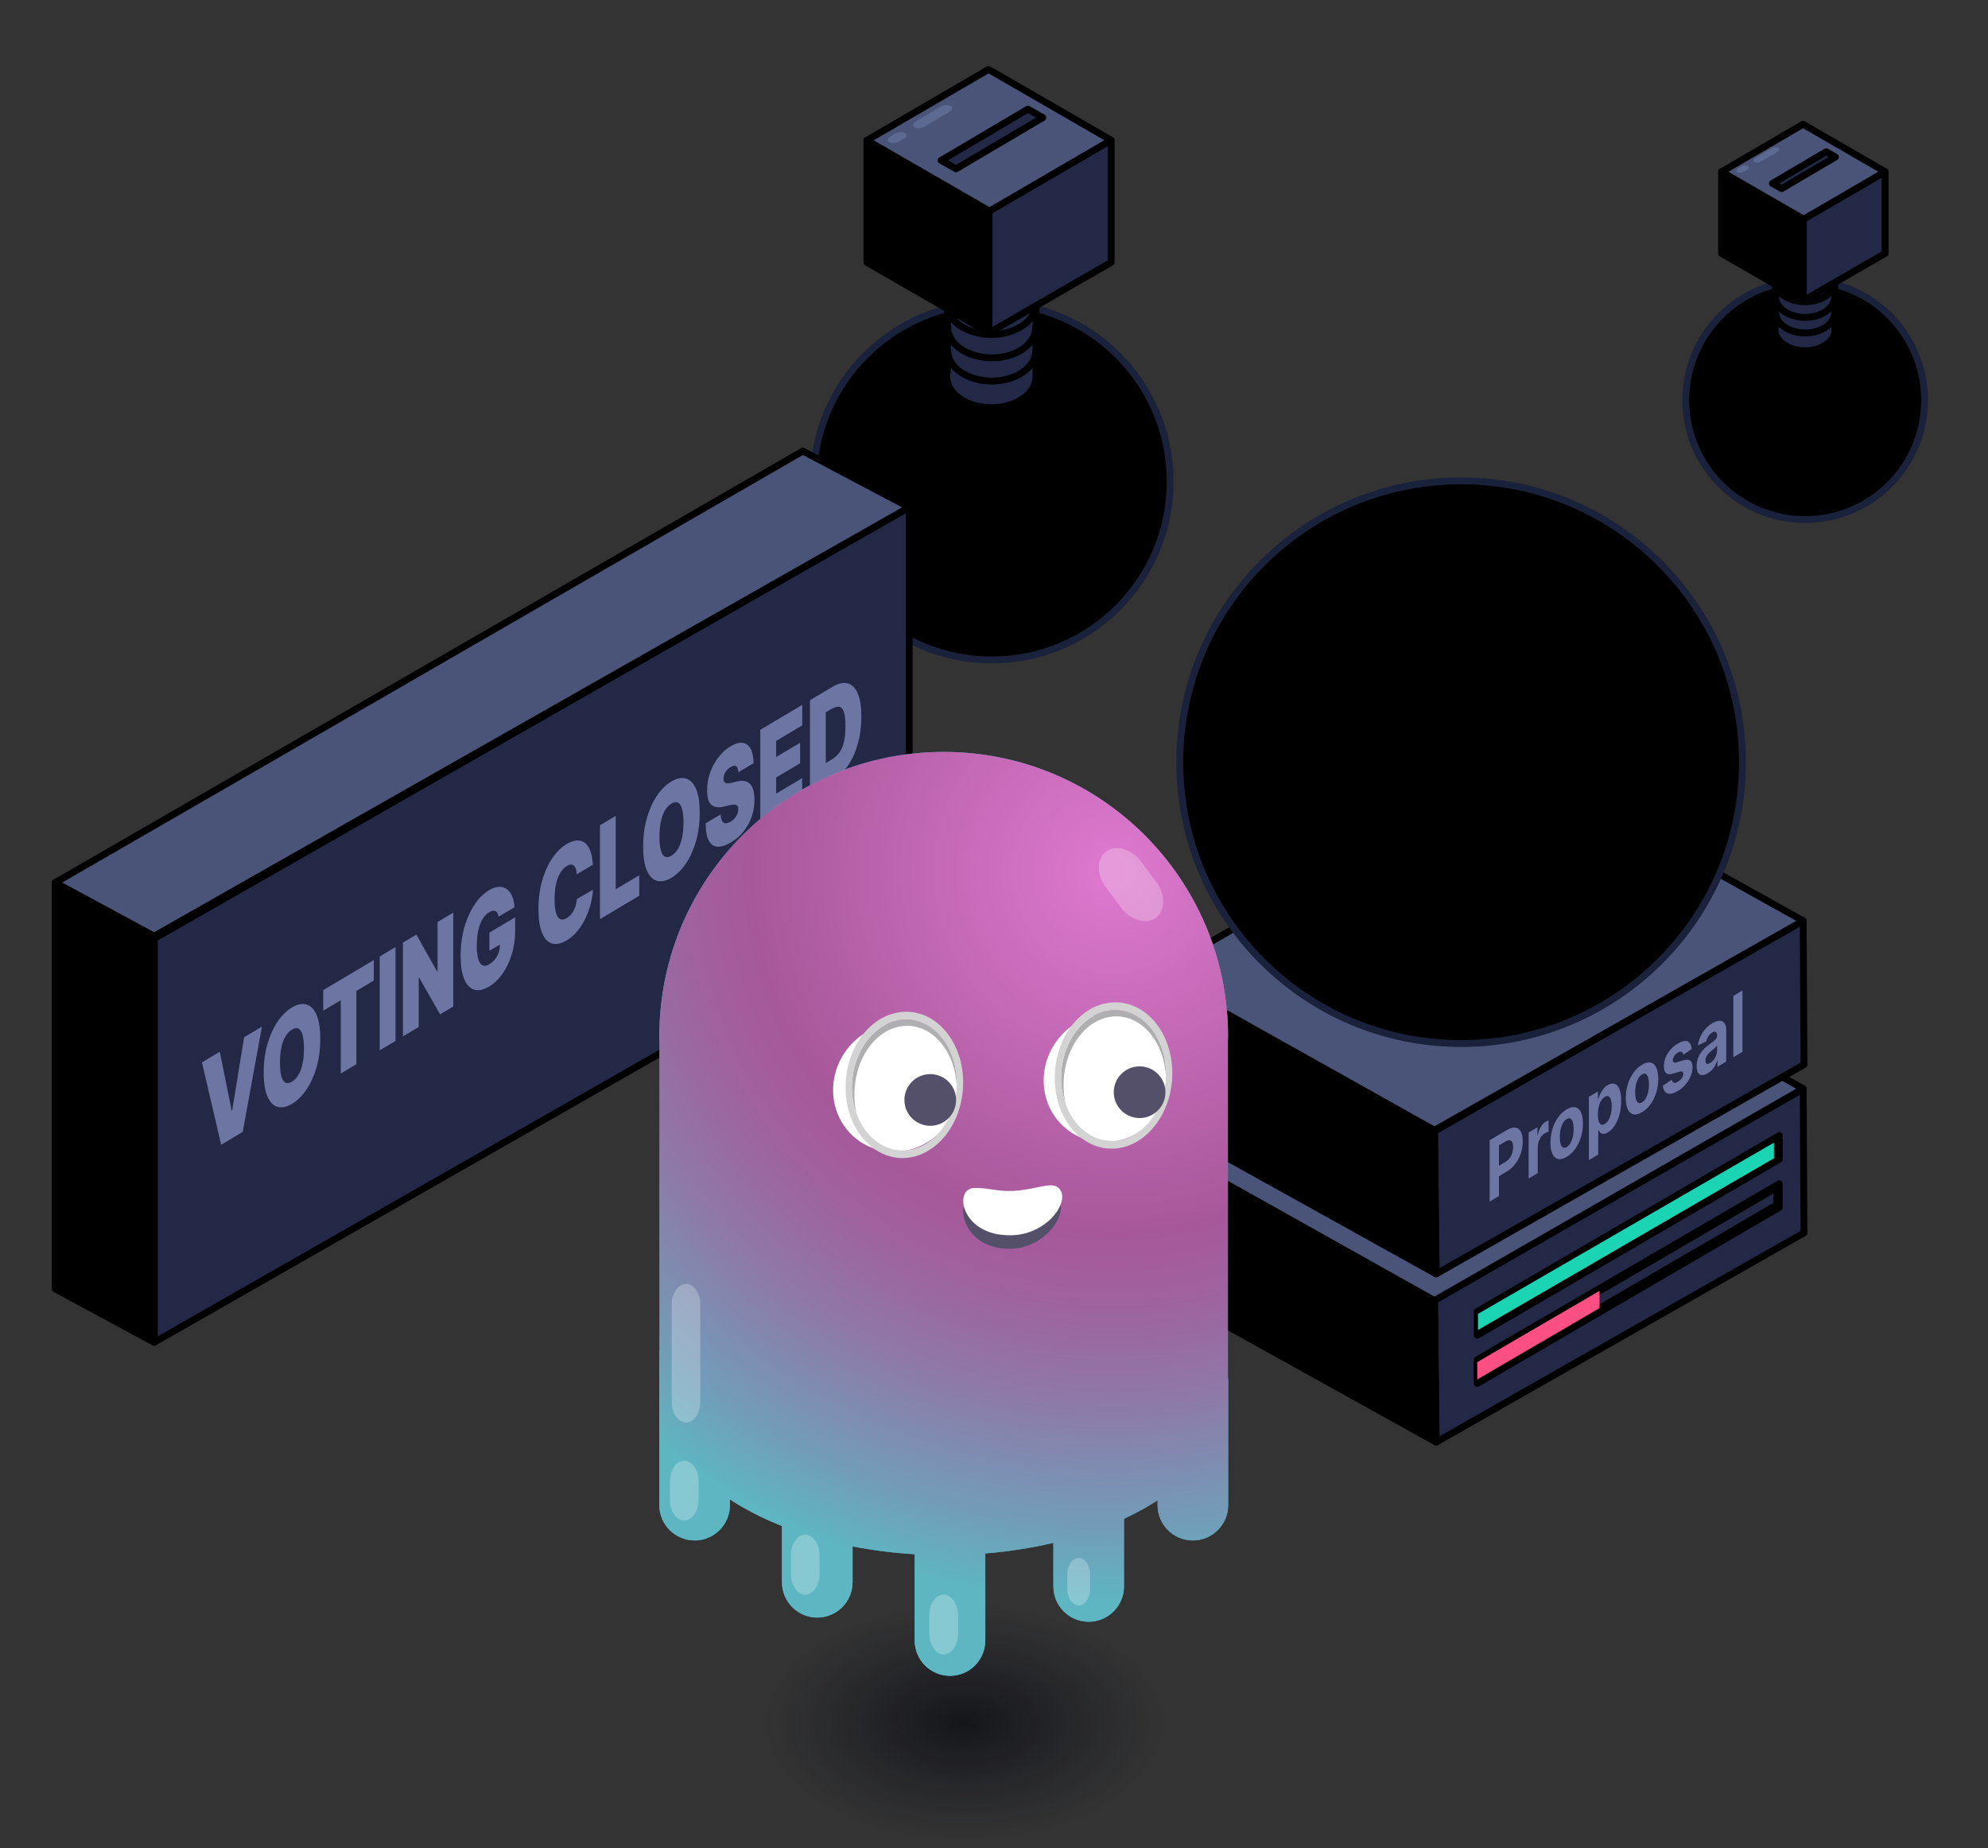 <?xml version="1.0" encoding="utf-8"?>
<!-- Generator: Adobe Illustrator 27.8.1, SVG Export Plug-In . SVG Version: 6.00 Build 0)  -->
<svg version="1.1" id="Слой_1" xmlns="http://www.w3.org/2000/svg" xmlns:xlink="http://www.w3.org/1999/xlink" x="0px" y="0px"
	 viewBox="0 0 290 269.62" style="enable-background:new 0 0 290 269.62;" xml:space="preserve">
<rect x="0" y="0" width="290" height="269.62" fill="#333333" stroke="none"/>
<style type="text/css">
	.st0{stroke:#000000;stroke-linecap:round;stroke-linejoin:round;stroke-miterlimit:10;}
	.st1{fill:#222846;stroke:#000000;stroke-linecap:round;stroke-linejoin:round;stroke-miterlimit:10;}
	.st2{fill-rule:evenodd;clip-rule:evenodd;stroke:#000000;stroke-linecap:round;stroke-linejoin:round;stroke-miterlimit:10;}
	
		.st3{fill-rule:evenodd;clip-rule:evenodd;fill:#222846;stroke:#000000;stroke-linecap:round;stroke-linejoin:round;stroke-miterlimit:10;}
	
		.st4{fill-rule:evenodd;clip-rule:evenodd;fill:#4A5479;stroke:#000000;stroke-linecap:round;stroke-linejoin:round;stroke-miterlimit:10;}
	.st5{fill-rule:evenodd;clip-rule:evenodd;fill:#5C6A91;}
	.st6{fill:#6D75A2;}
	.st7{stroke:#1A213A;stroke-linecap:round;stroke-linejoin:round;stroke-miterlimit:10;}
	.st8{stroke:#4A5479;stroke-linecap:round;stroke-linejoin:round;stroke-miterlimit:10;}
	.st9{fill:url(#SVGID_1_);}
	.st10{fill:url(#SVGID_00000002354468096517067210000018354154202833927829_);}
	.st11{fill:url(#SVGID_00000092441137320292544950000013123677499284445627_);}
	
		.st12{fill:none;stroke:url(#SVGID_00000051369592490847930100000016185448357120381328_);stroke-width:5;stroke-linecap:round;stroke-linejoin:round;stroke-miterlimit:10;}
	.st13{fill:url(#SVGID_00000078747167168487998410000011059974426159112840_);}
	.st14{fill-rule:evenodd;clip-rule:evenodd;fill:#1AD4B3;}
	.st15{fill-rule:evenodd;clip-rule:evenodd;fill:#FC4F83;}
	.st16{fill:#4A5479;stroke:#000000;stroke-linecap:round;stroke-linejoin:round;stroke-miterlimit:10;}
	
		.st17{fill:url(#SVGID_00000127759582579347340410000013031431312499250366_);stroke:#1D1D1B;stroke-width:0.211;stroke-linecap:round;stroke-linejoin:round;stroke-miterlimit:10;}
	.st18{fill-rule:evenodd;clip-rule:evenodd;}
	
		.st19{fill:url(#SVGID_00000152265921905793576510000000954742026429424297_);stroke:#1D1D1B;stroke-width:0.211;stroke-linecap:round;stroke-linejoin:round;stroke-miterlimit:10;}
	
		.st20{fill:url(#SVGID_00000164492892636691902080000000212008987865528227_);stroke:#1D1D1B;stroke-width:0.211;stroke-linecap:round;stroke-linejoin:round;stroke-miterlimit:10;}
	
		.st21{fill:url(#SVGID_00000011001795410258455210000009832184337430382002_);stroke:#1D1D1B;stroke-width:0.211;stroke-linecap:round;stroke-linejoin:round;stroke-miterlimit:10;}
	.st22{fill-rule:evenodd;clip-rule:evenodd;fill:url(#SVGID_00000171692295928570289970000014166367856264084151_);}
	.st23{fill-rule:evenodd;clip-rule:evenodd;fill:url(#SVGID_00000078005101445102464490000011592668005210076335_);}
	.st24{fill:url(#SVGID_00000064343392221701820400000007618650434885544333_);}
	.st25{fill:url(#SVGID_00000138542813872892640040000009769048186256776087_);}
	.st26{fill:url(#SVGID_00000126324501942374632400000017481786209756725909_);}
	
		.st27{fill-rule:evenodd;clip-rule:evenodd;fill:#4AA089;stroke:url(#SVGID_00000167372546314423475530000000296700340019564730_);stroke-linecap:round;stroke-linejoin:round;stroke-miterlimit:10;}
	
		.st28{fill-rule:evenodd;clip-rule:evenodd;fill:#4AA089;stroke:url(#SVGID_00000000197667373516423080000010588008804910251139_);stroke-linecap:round;stroke-linejoin:round;stroke-miterlimit:10;}
	
		.st29{fill:none;stroke:url(#SVGID_00000121960603312567393260000013448020179769627825_);stroke-width:5;stroke-linecap:round;stroke-linejoin:round;stroke-miterlimit:10;}
	.st30{fill:url(#SVGID_00000183213240135707239960000007666799796727509137_);}
	
		.st31{fill:none;stroke:url(#SVGID_00000056412536729797212990000012197357119814737331_);stroke-width:5;stroke-linecap:round;stroke-linejoin:round;stroke-miterlimit:10;}
	.st32{fill:url(#SVGID_00000182508334076588779820000005581838792988906680_);}
	
		.st33{fill:none;stroke:url(#SVGID_00000031899441581477675650000007871768449282060211_);stroke-width:5;stroke-linecap:round;stroke-linejoin:round;stroke-miterlimit:10;}
	.st34{fill:url(#SVGID_00000124880005771175537910000013849629170353623458_);}
	.st35{fill:#4A5479;}
	
		.st36{fill-rule:evenodd;clip-rule:evenodd;fill:#1AD4B3;stroke:#111422;stroke-linecap:round;stroke-linejoin:round;stroke-miterlimit:10;}
	
		.st37{fill-rule:evenodd;clip-rule:evenodd;fill:#4AA089;stroke:url(#SVGID_00000124866355691158138980000004189331175552660362_);stroke-linecap:round;stroke-linejoin:round;stroke-miterlimit:10;}
	.st38{fill:#FFFFFF;}
	
		.st39{fill-rule:evenodd;clip-rule:evenodd;fill:#FC4F83;stroke:#111422;stroke-linecap:round;stroke-linejoin:round;stroke-miterlimit:10;}
	
		.st40{fill-rule:evenodd;clip-rule:evenodd;fill:#CB3D61;stroke:#000000;stroke-linecap:round;stroke-linejoin:round;stroke-miterlimit:10;}
	.st41{fill:url(#SVGID_00000111879254573112602820000014446432127452064684_);}
	.st42{fill:url(#SVGID_00000001632319596644762470000011898501495782845595_);}
	.st43{fill:url(#SVGID_00000088097255317471968460000008908771318114914184_);}
	
		.st44{fill:none;stroke:url(#SVGID_00000033330766103198179290000006576511950806155149_);stroke-width:5;stroke-linecap:round;stroke-linejoin:round;stroke-miterlimit:10;}
	.st45{fill:url(#SVGID_00000087394032294501076940000004745498770795585948_);}
	
		.st46{fill:none;stroke:url(#SVGID_00000080165542455883701320000011377965180924465817_);stroke-width:5;stroke-linecap:round;stroke-linejoin:round;stroke-miterlimit:10;}
	.st47{fill:url(#SVGID_00000088095840351406126510000014443295784701264025_);}
	.st48{fill:url(#SVGID_00000009565545089441172380000000957137893131357099_);}
	.st49{fill:#222846;}
	.st50{fill:url(#SVGID_00000174578028905485250830000015414494068071249817_);}
	.st51{fill:url(#SVGID_00000065789208015853119660000004831233003086122934_);}
	.st52{fill:url(#SVGID_00000101091922154468621780000011746185201436797119_);}
	.st53{fill:url(#SVGID_00000011717016448970530650000002232069411543189663_);}
	.st54{fill:url(#SVGID_00000121262121166922009680000009308323651454294698_);}
	.st55{fill:url(#SVGID_00000159460929818337455890000014724904067909095042_);}
	.st56{fill-rule:evenodd;clip-rule:evenodd;fill:#6D75A2;}
	.st57{fill-rule:evenodd;clip-rule:evenodd;fill:#4A5479;}
	.st58{opacity:0.29;fill:url(#SVGID_00000135659924765564882420000001570788412019296134_);enable-background:new    ;}
	.st59{fill:url(#SVGID_00000070814036289647151320000018099660824853140149_);}
	.st60{fill:url(#SVGID_00000065061059581622826620000009963591670759690885_);}
	.st61{fill:url(#SVGID_00000027566059432994597280000015366372458114811313_);}
	.st62{fill-rule:evenodd;clip-rule:evenodd;fill:url(#SVGID_00000086693448487411078900000011522981239969042095_);}
	.st63{fill:url(#SVGID_00000022519538461695320360000008633304973476012966_);}
	.st64{fill:url(#SVGID_00000029763208243163080060000002818162148176184491_);}
	.st65{fill:url(#SVGID_00000040545899675820434090000010918291094487444107_);}
	.st66{fill:url(#SVGID_00000062886808954360776950000002966774598828544690_);}
	.st67{opacity:0.29;fill:url(#SVGID_00000019646428708156870820000009557220234876062387_);enable-background:new    ;}
	.st68{fill-rule:evenodd;clip-rule:evenodd;fill:#222846;}
	
		.st69{fill:none;stroke:url(#SVGID_00000085948991832888787180000005596271620584179632_);stroke-width:5;stroke-linecap:round;stroke-linejoin:round;stroke-miterlimit:10;}
	.st70{fill:url(#SVGID_00000168111843621497148660000009792830328399911819_);}
	
		.st71{fill:none;stroke:url(#SVGID_00000014608253633412738940000008995491318680758159_);stroke-width:5;stroke-linecap:round;stroke-linejoin:round;stroke-miterlimit:10;}
	.st72{fill:url(#SVGID_00000181087713004062078780000009030213847320402870_);}
	
		.st73{fill:none;stroke:url(#SVGID_00000000912741106853318290000002086047225767629993_);stroke-width:5;stroke-linecap:round;stroke-linejoin:round;stroke-miterlimit:10;}
	.st74{fill:url(#SVGID_00000167372108742862972200000013312483125026999723_);}
	
		.st75{fill-rule:evenodd;clip-rule:evenodd;fill:#4AA089;stroke:url(#SVGID_00000158738503958450642090000011017661511523417746_);stroke-linecap:round;stroke-linejoin:round;stroke-miterlimit:10;}
	.st76{fill-rule:evenodd;clip-rule:evenodd;fill:url(#SVGID_00000167398268269577740040000014826117111697898644_);}
	.st77{fill:url(#SVGID_00000048498250676809195070000000917830242847453059_);}
	.st78{fill:url(#SVGID_00000063607728687152469460000003283360347254228910_);}
	.st79{fill:url(#SVGID_00000034801585605135879570000010748959768016946873_);}
	.st80{opacity:0.29;fill:url(#SVGID_00000004507705642125051850000014499111730055511177_);}
	.st81{opacity:0.29;fill:url(#SVGID_00000002345212492264368910000003482135850838679444_);}
	.st82{opacity:0.256;fill-rule:evenodd;clip-rule:evenodd;fill:#FFFFFF;enable-background:new    ;}
	.st83{opacity:0.67;fill:url(#SVGID_00000039851918798345729720000007531064708125068452_);}
	.st84{fill:#3FA9BD;}
	.st85{fill:url(#SVGID_00000108273133153917788210000008933738765557704611_);}
	.st86{fill-rule:evenodd;clip-rule:evenodd;fill:#555069;}
	.st87{fill-rule:evenodd;clip-rule:evenodd;fill:#FFFFFF;}
	.st88{fill-rule:evenodd;clip-rule:evenodd;fill:#AFAFB1;}
	.st89{fill-rule:evenodd;clip-rule:evenodd;fill:#D3D3D3;}
	.st90{opacity:0.67;fill:url(#SVGID_00000031189961687551823300000003275187923893005471_);}
	.st91{fill:url(#SVGID_00000158027691773889944910000013702062325319927231_);}
	.st92{opacity:0.67;fill:url(#SVGID_00000119088682563234681360000004942440296847092905_);}
	.st93{fill:url(#SVGID_00000031179117827411142170000015812023606412647325_);}
	.st94{opacity:0.67;fill:url(#SVGID_00000091712775592095453010000017438680776724160175_);}
	.st95{fill:url(#SVGID_00000137108167015991115690000003267842869082831034_);}
	.st96{opacity:0.67;fill:url(#SVGID_00000034781794827968440250000014260353832968320402_);}
	.st97{fill:url(#SVGID_00000140009519648422090020000009541702960280976563_);}
	.st98{opacity:0.67;fill:url(#SVGID_00000145768207119240903210000007523926313192682394_);}
	.st99{fill:url(#SVGID_00000008115719334863806340000012650775828543230383_);}
	.st100{fill:#1AD4B3;}
	.st101{opacity:0.67;fill:url(#SVGID_00000147209663890029577280000012739999988449123718_);}
	.st102{fill:url(#SVGID_00000080891019934978531350000003297205600329911718_);}
	.st103{opacity:0.67;fill:url(#SVGID_00000028283387511474253130000011283124042909169539_);}
	.st104{fill:url(#SVGID_00000068677696601231464970000001197028819398989736_);}
	.st105{opacity:0.67;fill:url(#SVGID_00000041260019123360435590000017629331776625323665_);}
	.st106{fill:url(#SVGID_00000124137607144776734130000006453483105753197491_);}
	.st107{opacity:0.67;fill:url(#SVGID_00000086652935378765872400000006489522705063228863_);}
	.st108{fill:url(#SVGID_00000021839372118349715940000015320455413677785783_);}
	.st109{opacity:0.67;fill:url(#SVGID_00000152946687042205526340000016199389900623402139_);}
	.st110{fill:url(#SVGID_00000144329723726956916690000001903507459306201265_);}
	.st111{opacity:0.67;fill:url(#SVGID_00000114060446422091776270000013251217958947664829_);}
	.st112{fill:url(#SVGID_00000151545783740691859580000000403344820625907366_);}
	
		.st113{fill-rule:evenodd;clip-rule:evenodd;fill:none;stroke:#FFFFFF;stroke-width:0.738;stroke-linecap:round;stroke-linejoin:round;stroke-miterlimit:10;}
	.st114{opacity:0.67;fill:url(#SVGID_00000141417583987401606240000004755463021295527064_);}
	.st115{fill:url(#SVGID_00000068673430139406402440000016712841118293526441_);}
	.st116{opacity:0.67;fill:url(#SVGID_00000073000326057124971010000008308369641729799834_);}
	.st117{fill:url(#SVGID_00000027563552057414353960000000741856100645891457_);}
	.st118{opacity:0.67;fill:url(#SVGID_00000012448419035524241150000008561793320285143937_);}
	.st119{fill:url(#SVGID_00000164492191431407454360000002751910725349107637_);}
	.st120{opacity:0.67;fill:url(#SVGID_00000140726318213345224740000007418403293445609631_);}
	.st121{fill:url(#SVGID_00000114780499392459275650000008084173892968601532_);}
	.st122{opacity:0.67;fill:url(#SVGID_00000147913081764586175440000011573456158839528845_);}
	.st123{fill:url(#SVGID_00000114037737616013394440000010028379311867601815_);}
	.st124{opacity:0.67;fill:url(#SVGID_00000143594190900981995390000013936411172309120160_);}
	.st125{fill:url(#SVGID_00000063591140131014560240000017915899898404382129_);}
	.st126{opacity:0.67;fill:url(#SVGID_00000116931293566989231660000000795980627643540123_);}
	.st127{fill:url(#SVGID_00000039132817211838964940000015533337044670317488_);}
	.st128{opacity:0.67;fill:url(#SVGID_00000169557554968873131420000016675919089707263642_);}
	.st129{fill:url(#SVGID_00000058591181685807008510000013117521331886690703_);}
	.st130{opacity:0.67;fill:url(#SVGID_00000092449763812670331170000000334274687423243710_);enable-background:new    ;}
	.st131{fill:#5EA6B9;}
	.st132{fill:url(#SVGID_00000045614344038873052980000002349741482470259861_);}
	.st133{fill-rule:evenodd;clip-rule:evenodd;fill:#545067;}
	.st134{fill-rule:evenodd;clip-rule:evenodd;fill:#AEAEB0;}
	.st135{fill-rule:evenodd;clip-rule:evenodd;fill:#D2D2D2;}
	.st136{opacity:0.67;fill:url(#SVGID_00000142158051798144660330000010251818591467772291_);enable-background:new    ;}
	.st137{fill:url(#SVGID_00000006693852555440877590000017546597660499826069_);}
	.st138{fill-rule:evenodd;clip-rule:evenodd;fill:#63D0B3;}
	
		.st139{fill-rule:evenodd;clip-rule:evenodd;fill:none;stroke:#000000;stroke-linecap:round;stroke-linejoin:round;stroke-miterlimit:10;}
	.st140{fill-rule:evenodd;clip-rule:evenodd;fill:#E85C83;}
	
		.st141{fill-rule:evenodd;clip-rule:evenodd;fill:#4AA089;stroke:url(#SVGID_00000013170114157437252320000013613165122290185873_);stroke-linecap:round;stroke-linejoin:round;stroke-miterlimit:10;}
	.st142{fill:#5DC29D;}
	.st143{fill:url(#SVGID_00000036233255305099672110000014730163839043307402_);}
	.st144{fill:url(#SVGID_00000178180702250045267620000010071155891234667915_);}
	.st145{fill:#E85C83;}
	.st146{opacity:0.67;fill:url(#SVGID_00000096049029465143287500000012022865338928361099_);enable-background:new    ;}
	.st147{fill:url(#SVGID_00000155864064261090607990000015370089806499000495_);}
	
		.st148{fill:none;stroke:url(#SVGID_00000038382839285092718320000002151332148733970608_);stroke-width:5;stroke-linecap:round;stroke-linejoin:round;stroke-miterlimit:10;}
	.st149{fill:url(#SVGID_00000108310993920618185490000006431249138938310053_);}
	.st150{opacity:0.67;fill:url(#SVGID_00000132792661413125065190000015749078255610633344_);enable-background:new    ;}
	.st151{fill:url(#SVGID_00000008859823574655512190000014273470503393659061_);}
	.st152{opacity:0.67;fill:url(#SVGID_00000131353948267215693140000003181825046549650052_);}
	.st153{fill:url(#SVGID_00000075875225776899090730000014961511557673129125_);}
	.st154{opacity:0.67;fill:url(#SVGID_00000025419978526337820330000005337016899096170156_);}
	.st155{fill:url(#SVGID_00000049209747496394819810000010777412768170480300_);}
	.st156{opacity:0.67;fill:url(#SVGID_00000179638480283597316880000004496351372649598892_);}
	.st157{fill:url(#SVGID_00000045619969668039006860000012780437372693064625_);}
	.st158{opacity:0.67;fill:url(#SVGID_00000083780138079862973480000008465341516964625077_);}
	.st159{fill:url(#SVGID_00000101084757230152131630000007123167416621065130_);}
	.st160{opacity:0.67;fill:url(#SVGID_00000070078587970556358140000007646289635693654658_);}
	.st161{fill:url(#SVGID_00000118399307499738035610000014419792180704709308_);}
	.st162{fill:none;stroke:#000000;stroke-width:22;stroke-linecap:round;stroke-linejoin:round;stroke-miterlimit:10;}
	.st163{fill:url(#SVGID_00000007386697935230697620000006183659534923285180_);}
	.st164{fill:url(#SVGID_00000131332424819065251640000002647162567973123001_);}
	.st165{fill:none;stroke:url(#SVGID_00000021118340311530727590000009657347794514936720_);stroke-width:5;stroke-miterlimit:10;}
	.st166{fill:url(#SVGID_00000183961659170754013210000006323159352873406598_);}
	.st167{fill:none;}
	.st168{opacity:0.67;fill:url(#SVGID_00000051383513056547043870000003428096210222472627_);}
	.st169{fill:url(#SVGID_00000171706027767839428130000014906649122921637787_);}
	.st170{fill:none;stroke:url(#SVGID_00000096051047540235539750000007406774178392647830_);stroke-width:5;stroke-miterlimit:10;}
	.st171{fill:url(#SVGID_00000082348158411628389730000002167035967478564516_);}
	.st172{opacity:0.67;fill:url(#SVGID_00000171696601602661892880000010302368323130561152_);}
	.st173{fill:url(#SVGID_00000076598021192083477470000012467250949298505651_);}
	.st174{opacity:0.67;fill:url(#SVGID_00000145047841974220258580000012810035322476583811_);}
	.st175{fill:url(#SVGID_00000050642228827218150120000013958875441693451678_);}
	.st176{opacity:0.67;fill:url(#SVGID_00000072270804699958367640000004322597000536299930_);}
	.st177{fill:url(#SVGID_00000040552674764430487620000006856712079771028864_);}
</style>
<g>
	<circle class="st7" cx="144.67" cy="70.24" r="26.03"/>
	<g>
		<g>
			<path class="st1" d="M138.21,43.43l-0.01,10.81c-0.33,1.38,0.28,2.85,1.82,3.91c2.54,1.76,6.66,1.76,9.2,0
				c1.08-0.75,1.7-1.69,1.86-2.67l0.04,0l0-0.45c0-0.04,0-0.09,0-0.13l0.01-11.18L138.21,43.43z"/>
			<path class="st1" d="M138.26,51.16c0,2.45,2.87,4.43,6.41,4.43s6.41-1.98,6.41-4.43"/>
			<path class="st1" d="M138.26,47.77c0,2.45,2.87,4.43,6.41,4.43s6.41-1.98,6.41-4.43"/>
			<path class="st1" d="M138.26,44.21c0,2.45,2.87,4.43,6.41,4.43s6.41-1.98,6.41-4.43"/>
		</g>
		<g>
			<path class="st1" d="M138.21,32.75l-0.01,10.81c-0.33,1.38,0.28,2.85,1.82,3.91c2.54,1.76,6.66,1.76,9.2,0
				c1.08-0.75,1.7-1.69,1.86-2.67l0.04,0l0-0.45c0-0.04,0-0.09,0-0.13l0.01-11.18L138.21,32.75z"/>
			<path class="st1" d="M138.26,40.49c0,2.45,2.87,4.43,6.41,4.43s6.41-1.98,6.41-4.43"/>
			<path class="st1" d="M138.26,37.1c0,2.45,2.87,4.43,6.41,4.43s6.41-1.98,6.41-4.43"/>
			<path class="st1" d="M138.26,33.54c0,2.45,2.87,4.43,6.41,4.43s6.41-1.98,6.41-4.43"/>
		</g>
	</g>
	<g>
		<g>
			<g>
				<polygon class="st2" points="144.27,48.55 126.46,38.27 126.46,20.45 144.27,30.74 				"/>
				<polygon class="st3" points="144.27,48.55 162.09,38.27 162.09,20.45 144.27,30.74 				"/>
				<polygon class="st4" points="144.34,30.79 126.46,20.47 144.21,10.13 162.09,20.45 				"/>
			</g>
			<path id="矩形_00000114036194618410100220000004926397294803837621_" class="st5" d="M138.69,15.45L138.69,15.45
				c0.35,0.2,0.29,0.58-0.12,0.83l-3.7,2.19c-0.42,0.25-1.08,0.29-1.43,0.09l0,0c-0.35-0.2-0.29-0.58,0.12-0.83l3.7-2.19
				C137.68,15.29,138.34,15.25,138.69,15.45z"/>
			<path id="矩形_00000031918947985068467390000015751430776443972512_" class="st5" d="M131.99,19.41L131.99,19.41
				c0.35,0.2,0.29,0.58-0.12,0.83l-0.72,0.42c-0.42,0.25-1.08,0.29-1.43,0.09l0,0c-0.35-0.2-0.29-0.58,0.12-0.83l0.72-0.42
				C131.02,19.24,131.64,19.21,131.99,19.41z"/>
		</g>
	</g>
</g>
<g>
	<circle class="st7" cx="263.33" cy="58.37" r="17.42"/>
	<g>
		<g>
			<path class="st1" d="M259,40.43l0,7.23c-0.22,0.92,0.19,1.91,1.22,2.62c1.7,1.18,4.46,1.18,6.16,0c0.72-0.5,1.14-1.13,1.25-1.79
				l0.03,0l0-0.3c0-0.03,0-0.06,0-0.09l0-7.49L259,40.43z"/>
			<path class="st1" d="M259.04,45.6c0,1.64,1.92,2.97,4.29,2.97c2.37,0,4.29-1.33,4.29-2.97"/>
			<path class="st1" d="M259.04,43.33c0,1.64,1.92,2.97,4.29,2.97c2.37,0,4.29-1.33,4.29-2.97"/>
			<path class="st1" d="M259.04,40.95c0,1.64,1.92,2.97,4.29,2.97c2.37,0,4.29-1.33,4.29-2.97"/>
		</g>
		<g>
			<path class="st1" d="M259,33.28l0,7.23c-0.22,0.92,0.19,1.91,1.22,2.62c1.7,1.18,4.46,1.18,6.16,0c0.72-0.5,1.14-1.13,1.25-1.79
				l0.03,0l0-0.3c0-0.03,0-0.06,0-0.09l0-7.49L259,33.28z"/>
			<path class="st1" d="M259.04,38.46c0,1.64,1.92,2.97,4.29,2.97c2.37,0,4.29-1.33,4.29-2.97"/>
			<path class="st1" d="M259.04,36.19c0,1.64,1.92,2.97,4.29,2.97c2.37,0,4.29-1.33,4.29-2.97"/>
			<path class="st1" d="M259.04,33.8c0,1.64,1.92,2.97,4.29,2.97c2.37,0,4.29-1.33,4.29-2.97"/>
		</g>
	</g>
	<g>
		<g>
			<g>
				<polygon class="st2" points="263.06,43.86 251.14,36.97 251.14,25.05 263.06,31.93 				"/>
				<polygon class="st3" points="263.06,43.86 274.99,36.97 274.99,25.05 263.06,31.93 				"/>
				<polygon class="st4" points="263.11,31.97 251.14,25.06 263.02,18.13 274.99,25.05 				"/>
			</g>
			<path id="矩形_00000052795843850505151520000014020313630442394507_" class="st5" d="M259.43,21.56L259.43,21.56
				c0.23,0.13,0.2,0.39-0.08,0.55l-2.47,1.46c-0.28,0.17-0.72,0.19-0.95,0.06l0,0c-0.23-0.13-0.2-0.39,0.08-0.55l2.47-1.46
				C258.75,21.46,259.19,21.43,259.43,21.56z"/>
			<path id="矩形_00000054988249981362024610000011903712542188865723_" class="st5" d="M254.95,24.22L254.95,24.22
				c0.23,0.13,0.2,0.39-0.08,0.55l-0.48,0.28c-0.28,0.17-0.72,0.19-0.95,0.06l0,0c-0.23-0.13-0.2-0.39,0.08-0.55l0.48-0.28
				C254.29,24.1,254.71,24.08,254.95,24.22z"/>
		</g>
	</g>
</g>
<g>
	<g>
		<polygon class="st3" points="263.04,158.85 209.25,189.57 209.5,210.38 263.16,179.85 		"/>
		<polygon class="st2" points="168.54,166.9 209.25,189.52 209.5,210.38 168.79,187.76 		"/>
		<polygon class="st4" points="263.04,158.81 221.81,135.8 168.54,166.9 209.25,189.72 		"/>
	</g>
	<g>
		<polygon class="st3" points="263.04,134.31 209.25,165.03 209.5,185.84 263.16,155.31 		"/>
		<polygon class="st2" points="168.54,142.36 209.25,164.97 209.5,185.84 168.79,163.22 		"/>
		<polygon class="st4" points="263.04,134.33 221.8,111.32 168.54,142.06 209.25,164.88 		"/>
	</g>
	<circle class="st7" cx="213.14" cy="111.19" r="41.04"/>
	<g>
		<g>
			<path class="st6" d="M217.3,175.29v-8.95l2.53-1.5c0.49-0.29,0.9-0.41,1.24-0.35c0.34,0.05,0.6,0.26,0.79,0.61
				c0.18,0.35,0.27,0.82,0.27,1.41c0,0.59-0.09,1.17-0.28,1.74c-0.18,0.56-0.45,1.07-0.8,1.53c-0.35,0.46-0.77,0.84-1.26,1.13
				l-1.61,0.96v-1.52l1.39-0.83c0.26-0.15,0.48-0.35,0.65-0.57c0.17-0.23,0.3-0.48,0.38-0.76c0.08-0.28,0.13-0.56,0.13-0.85
				c0-0.3-0.04-0.53-0.13-0.71c-0.08-0.17-0.21-0.27-0.38-0.29c-0.17-0.02-0.39,0.04-0.65,0.2l-0.91,0.54v7.4L217.3,175.29z"/>
			<path class="st6" d="M222.99,171.92v-6.71l1.29-0.77v1.17l0.05-0.03c0.09-0.47,0.23-0.87,0.44-1.21
				c0.21-0.34,0.44-0.58,0.71-0.74c0.07-0.04,0.14-0.08,0.22-0.11c0.08-0.03,0.15-0.06,0.2-0.07v1.65
				c-0.06,0.01-0.15,0.04-0.26,0.08c-0.11,0.04-0.21,0.09-0.3,0.15c-0.2,0.12-0.37,0.28-0.53,0.49c-0.15,0.21-0.27,0.44-0.36,0.71
				c-0.09,0.26-0.13,0.53-0.13,0.8v3.8L222.99,171.92z"/>
			<path class="st6" d="M228.54,168.76c-0.49,0.29-0.91,0.39-1.26,0.31c-0.35-0.08-0.63-0.32-0.82-0.73
				c-0.19-0.41-0.29-0.95-0.29-1.64c0-0.69,0.1-1.36,0.29-1.99c0.19-0.63,0.47-1.2,0.82-1.7c0.35-0.5,0.77-0.89,1.26-1.18
				c0.49-0.29,0.91-0.39,1.26-0.31c0.35,0.08,0.63,0.32,0.82,0.73c0.19,0.41,0.29,0.96,0.29,1.65c0,0.69-0.1,1.35-0.29,1.98
				c-0.19,0.63-0.47,1.2-0.82,1.7C229.45,168.08,229.03,168.47,228.54,168.76z M228.55,167.32c0.22-0.13,0.41-0.33,0.55-0.59
				s0.26-0.57,0.34-0.92s0.11-0.72,0.11-1.11c0-0.39-0.04-0.72-0.11-0.98s-0.19-0.44-0.34-0.53c-0.15-0.09-0.33-0.07-0.55,0.06
				c-0.22,0.13-0.41,0.33-0.56,0.6c-0.15,0.27-0.27,0.58-0.34,0.93c-0.08,0.35-0.11,0.72-0.11,1.11c0,0.39,0.04,0.72,0.11,0.98
				c0.08,0.26,0.19,0.43,0.34,0.52C228.14,167.47,228.32,167.45,228.55,167.32z"/>
			<path class="st6" d="M231.78,169.23V160l1.32-0.78v1.13l0.06-0.04c0.06-0.22,0.14-0.45,0.26-0.7c0.11-0.25,0.26-0.5,0.44-0.73
				c0.18-0.23,0.41-0.43,0.68-0.59c0.35-0.21,0.67-0.27,0.97-0.19c0.3,0.08,0.53,0.32,0.71,0.73c0.18,0.41,0.27,0.99,0.27,1.76
				c0,0.75-0.09,1.43-0.26,2.05c-0.17,0.62-0.41,1.14-0.7,1.58c-0.3,0.44-0.63,0.77-0.99,0.98c-0.26,0.15-0.48,0.22-0.66,0.21
				c-0.18-0.01-0.33-0.07-0.44-0.19c-0.11-0.11-0.2-0.25-0.26-0.4l-0.04,0.02v3.59L231.78,169.23z M233.09,162.58
				c0,0.4,0.04,0.72,0.12,0.97c0.08,0.25,0.19,0.41,0.34,0.49c0.15,0.07,0.33,0.05,0.55-0.08c0.22-0.13,0.4-0.32,0.55-0.58
				c0.15-0.26,0.26-0.56,0.34-0.9c0.08-0.35,0.12-0.71,0.12-1.1c0-0.39-0.04-0.71-0.12-0.95c-0.08-0.25-0.19-0.41-0.34-0.49
				c-0.15-0.08-0.33-0.05-0.55,0.08c-0.22,0.13-0.4,0.32-0.55,0.57s-0.26,0.54-0.34,0.89C233.13,161.81,233.09,162.18,233.09,162.58
				z"/>
			<path class="st6" d="M239.53,162.25c-0.49,0.29-0.91,0.39-1.26,0.31c-0.35-0.08-0.63-0.32-0.82-0.73
				c-0.19-0.41-0.29-0.95-0.29-1.64c0-0.69,0.1-1.36,0.29-1.99c0.19-0.63,0.47-1.2,0.82-1.7c0.35-0.5,0.77-0.89,1.26-1.18
				c0.49-0.29,0.91-0.39,1.26-0.31c0.35,0.08,0.63,0.32,0.82,0.73c0.19,0.41,0.29,0.96,0.29,1.65c0,0.69-0.1,1.35-0.29,1.98
				c-0.19,0.63-0.47,1.2-0.82,1.7C240.44,161.57,240.02,161.96,239.53,162.25z M239.54,160.8c0.22-0.13,0.41-0.33,0.55-0.59
				s0.26-0.57,0.34-0.92c0.08-0.35,0.11-0.72,0.11-1.11s-0.04-0.72-0.11-0.98c-0.08-0.26-0.19-0.44-0.34-0.53
				c-0.15-0.09-0.33-0.07-0.55,0.06c-0.22,0.13-0.41,0.33-0.56,0.6c-0.15,0.27-0.27,0.58-0.34,0.93s-0.11,0.72-0.11,1.11
				c0,0.39,0.04,0.72,0.11,0.98c0.08,0.26,0.19,0.43,0.34,0.52C239.13,160.96,239.32,160.94,239.54,160.8z"/>
			<path class="st6" d="M246.78,153.03l-1.22,0.83c-0.02-0.13-0.07-0.24-0.13-0.32c-0.07-0.08-0.16-0.12-0.27-0.12
				c-0.11-0.01-0.24,0.04-0.4,0.13c-0.21,0.12-0.38,0.29-0.52,0.49c-0.14,0.21-0.21,0.41-0.21,0.61c0,0.16,0.05,0.27,0.14,0.32
				c0.09,0.06,0.25,0.05,0.47-0.01l0.87-0.27c0.47-0.14,0.82-0.13,1.05,0.03c0.23,0.16,0.34,0.48,0.34,0.97
				c0,0.44-0.09,0.88-0.28,1.32c-0.18,0.44-0.44,0.85-0.76,1.22c-0.32,0.38-0.69,0.69-1.11,0.93c-0.64,0.38-1.14,0.49-1.52,0.34
				c-0.38-0.15-0.6-0.52-0.66-1.13l1.31-0.87c0.04,0.25,0.14,0.4,0.29,0.45c0.15,0.05,0.35,0.01,0.59-0.14
				c0.23-0.14,0.42-0.31,0.57-0.53c0.14-0.21,0.22-0.42,0.22-0.62c0-0.17-0.05-0.28-0.15-0.33c-0.1-0.05-0.25-0.04-0.46,0.02
				l-0.83,0.26c-0.47,0.15-0.82,0.13-1.05-0.06c-0.23-0.19-0.34-0.53-0.34-1.03c0-0.43,0.08-0.85,0.25-1.26
				c0.17-0.41,0.4-0.79,0.71-1.14c0.31-0.35,0.66-0.65,1.08-0.89c0.61-0.36,1.09-0.46,1.44-0.31
				C246.51,152.08,246.72,152.45,246.78,153.03z"/>
			<path class="st6" d="M249.1,156.58c-0.31,0.18-0.58,0.27-0.82,0.26c-0.24-0.01-0.43-0.12-0.57-0.33
				c-0.14-0.21-0.21-0.54-0.21-0.98c0-0.37,0.05-0.72,0.15-1.03c0.1-0.31,0.23-0.59,0.4-0.85c0.17-0.25,0.36-0.49,0.58-0.69
				c0.22-0.21,0.44-0.4,0.68-0.57c0.28-0.21,0.51-0.38,0.68-0.52c0.17-0.14,0.3-0.27,0.37-0.38c0.08-0.12,0.12-0.25,0.12-0.39v-0.03
				c0-0.28-0.06-0.45-0.19-0.53c-0.12-0.08-0.3-0.05-0.53,0.09c-0.24,0.14-0.43,0.33-0.57,0.56c-0.14,0.23-0.24,0.47-0.28,0.72
				l-1.23,0.59c0.06-0.44,0.19-0.87,0.37-1.28c0.18-0.41,0.42-0.78,0.71-1.11c0.29-0.33,0.63-0.62,1.01-0.84
				c0.27-0.16,0.52-0.27,0.77-0.32c0.25-0.06,0.46-0.05,0.65,0.02c0.19,0.07,0.34,0.22,0.45,0.44c0.11,0.22,0.17,0.53,0.17,0.93
				v4.53l-1.27,0.75v-0.93l-0.04,0.02c-0.08,0.26-0.18,0.5-0.31,0.74c-0.13,0.24-0.29,0.45-0.47,0.65
				C249.55,156.27,249.34,156.43,249.1,156.58z M249.48,155.06c0.2-0.12,0.37-0.27,0.52-0.47c0.15-0.2,0.27-0.42,0.35-0.65
				c0.09-0.24,0.13-0.47,0.13-0.71v-0.71c-0.04,0.06-0.1,0.13-0.17,0.2c-0.07,0.07-0.15,0.15-0.24,0.23
				c-0.09,0.08-0.18,0.15-0.27,0.23c-0.09,0.07-0.17,0.14-0.24,0.2c-0.16,0.12-0.29,0.26-0.41,0.4c-0.12,0.14-0.21,0.29-0.27,0.44
				c-0.06,0.16-0.1,0.32-0.1,0.5c0,0.25,0.07,0.41,0.2,0.46C249.11,155.22,249.28,155.19,249.48,155.06z"/>
			<path class="st6" d="M254.18,144.49v8.95l-1.33,0.79v-8.95L254.18,144.49z"/>
		</g>
	</g>
</g>
<g>
	<polygon class="st3" points="132.63,74 22.49,136.92 22.49,195.82 132.63,132.9 	"/>
	<polygon class="st2" points="8.05,128.76 22.49,136.56 22.49,195.82 8.05,188.02 	"/>
	<polygon class="st4" points="132.63,74 117.12,65.8 8.05,128.76 22.49,136.56 	"/>
</g>
<g>
	<g>
		<polygon class="st2" points="259.56,169.11 215.5,194.78 215.5,191.33 259.56,165.66 		"/>
		<polygon class="st3" points="259.18,168.81 215.77,194.16 215.77,191.31 259.18,165.95 		"/>
		<polygon class="st14" points="258.78,168.97 215.6,194.02 215.6,191.67 258.77,166.69 		"/>
	</g>
	<g>
		<polygon class="st2" points="259.56,176.13 215.5,201.81 215.5,198.35 259.56,172.68 		"/>
		<polygon class="st3" points="259.19,175.77 215.5,201.24 215.49,198.73 259.18,173.25 		"/>
		<polygon class="st15" points="233.33,190.83 215.5,201.23 215.49,198.71 233.33,188.31 		"/>
	</g>
</g>
<g>
	<path class="st6" d="M32.06,153.42l1.74,8.62l0.07-0.04l1.74-10.69l2.6-1.55l-2.8,15.36l-3.15,1.88l-2.8-12.02L32.06,153.42z"/>
	<path class="st6" d="M46.72,151.54c0,1.52-0.18,2.92-0.55,4.18c-0.37,1.26-0.86,2.35-1.49,3.26c-0.62,0.91-1.32,1.59-2.09,2.05
		c-0.77,0.46-1.47,0.61-2.09,0.44c-0.62-0.17-1.12-0.67-1.48-1.5c-0.37-0.83-0.55-2-0.55-3.51c0-1.52,0.18-2.92,0.55-4.18
		c0.37-1.26,0.86-2.35,1.48-3.26c0.62-0.91,1.32-1.59,2.09-2.05c0.77-0.46,1.46-0.6,2.09-0.44s1.12,0.66,1.49,1.49
		C46.53,148.84,46.72,150.01,46.72,151.54z M44.34,152.95c0-0.82-0.07-1.47-0.2-1.96c-0.13-0.48-0.33-0.79-0.59-0.93
		c-0.26-0.14-0.58-0.09-0.96,0.14c-0.38,0.23-0.7,0.56-0.96,1.01c-0.26,0.45-0.46,0.99-0.59,1.64c-0.13,0.64-0.2,1.38-0.2,2.19
		c0,0.82,0.07,1.47,0.2,1.96c0.13,0.48,0.33,0.79,0.59,0.93c0.26,0.14,0.58,0.09,0.96-0.14c0.38-0.23,0.7-0.56,0.96-1.01
		c0.26-0.45,0.46-0.99,0.59-1.64C44.28,154.5,44.34,153.77,44.34,152.95z"/>
	<path class="st6" d="M47.15,147.43v-2.99l7.38-4.39v2.99l-2.55,1.52v10.69l-2.27,1.35v-10.69L47.15,147.43z"/>
	<path class="st6" d="M57.69,138.16v13.69l-2.3,1.37v-13.69L57.69,138.16z"/>
	<path class="st6" d="M66.12,133.13v13.69l-1.92,1.15l-3.07-5.37l-0.05,0.03v7.19l-2.3,1.37v-13.69l1.96-1.16l3.02,5.37l0.07-0.04
		v-7.17L66.12,133.13z"/>
	<path class="st6" d="M72.73,133.72c-0.04-0.22-0.09-0.39-0.17-0.52c-0.08-0.13-0.17-0.23-0.29-0.29c-0.11-0.06-0.25-0.07-0.4-0.05
		c-0.15,0.02-0.32,0.09-0.5,0.2c-0.39,0.23-0.72,0.58-0.99,1.04c-0.27,0.46-0.48,1.01-0.62,1.66c-0.14,0.65-0.21,1.37-0.21,2.16
		c0,0.8,0.07,1.45,0.2,1.94c0.14,0.49,0.34,0.81,0.61,0.95c0.27,0.14,0.6,0.1,1-0.14c0.35-0.21,0.64-0.47,0.88-0.77
		c0.23-0.3,0.41-0.64,0.52-1.01c0.12-0.37,0.17-0.76,0.17-1.17l0.4-0.17l-1.94,1.15v-2.65l3.76-2.24v1.9c0,1.25-0.16,2.41-0.49,3.49
		c-0.33,1.08-0.78,2.02-1.35,2.84c-0.57,0.81-1.23,1.44-1.97,1.88c-0.83,0.49-1.55,0.64-2.17,0.45s-1.11-0.71-1.46-1.55
		c-0.35-0.84-0.52-1.98-0.52-3.42c0-1.13,0.11-2.2,0.32-3.2c0.21-1,0.51-1.92,0.89-2.75c0.38-0.83,0.82-1.55,1.32-2.16
		c0.5-0.61,1.04-1.08,1.61-1.42c0.5-0.3,0.97-0.46,1.4-0.49c0.43-0.03,0.81,0.07,1.15,0.29c0.33,0.22,0.6,0.56,0.81,1.01
		c0.2,0.45,0.33,1.01,0.37,1.67L72.73,133.72z"/>
	<path class="st6" d="M86.48,126.15l-2.34,1.39c-0.02-0.3-0.06-0.56-0.13-0.77c-0.07-0.21-0.17-0.37-0.29-0.48
		c-0.12-0.11-0.27-0.17-0.44-0.16c-0.17,0-0.37,0.07-0.59,0.2c-0.39,0.23-0.71,0.58-0.98,1.04c-0.27,0.46-0.47,1.02-0.61,1.66
		c-0.14,0.65-0.2,1.37-0.2,2.16c0,0.84,0.07,1.5,0.21,1.98c0.14,0.48,0.34,0.78,0.61,0.91c0.27,0.12,0.58,0.08,0.96-0.15
		c0.21-0.13,0.4-0.28,0.57-0.47c0.17-0.19,0.31-0.4,0.44-0.64c0.12-0.24,0.23-0.5,0.31-0.78c0.08-0.28,0.13-0.58,0.16-0.89
		l2.34-1.36c-0.03,0.6-0.13,1.25-0.3,1.95c-0.17,0.7-0.42,1.4-0.74,2.1c-0.32,0.7-0.71,1.34-1.18,1.92
		c-0.47,0.59-1.02,1.07-1.64,1.44c-0.78,0.46-1.48,0.61-2.09,0.44c-0.62-0.17-1.1-0.67-1.46-1.51c-0.36-0.83-0.54-2.01-0.54-3.52
		c0-1.52,0.18-2.92,0.55-4.18c0.36-1.26,0.86-2.35,1.47-3.25c0.62-0.91,1.31-1.58,2.07-2.04c0.54-0.32,1.03-0.49,1.48-0.53
		c0.45-0.03,0.85,0.08,1.18,0.33c0.34,0.25,0.61,0.64,0.82,1.18C86.31,124.64,86.43,125.32,86.48,126.15z"/>
	<path class="st6" d="M87.52,134.08v-13.69l2.3-1.37v10.7l3.43-2.04v2.99L87.52,134.08z"/>
	<path class="st6" d="M102.07,118.57c0,1.52-0.18,2.92-0.55,4.18c-0.37,1.26-0.86,2.35-1.49,3.26c-0.62,0.91-1.32,1.59-2.09,2.05
		c-0.77,0.46-1.47,0.6-2.09,0.44c-0.62-0.17-1.12-0.67-1.48-1.5c-0.37-0.83-0.55-2-0.55-3.51c0-1.52,0.18-2.92,0.55-4.18
		c0.37-1.26,0.86-2.35,1.48-3.26c0.62-0.91,1.32-1.59,2.09-2.05c0.77-0.46,1.46-0.6,2.09-0.44c0.62,0.17,1.12,0.66,1.49,1.49
		C101.89,115.87,102.07,117.05,102.07,118.57z M99.7,119.98c0-0.82-0.07-1.47-0.2-1.96c-0.13-0.48-0.33-0.8-0.59-0.93
		c-0.26-0.14-0.58-0.09-0.96,0.14c-0.38,0.23-0.7,0.56-0.96,1.01c-0.26,0.45-0.46,0.99-0.59,1.64c-0.13,0.64-0.2,1.38-0.2,2.19
		c0,0.82,0.07,1.47,0.2,1.96c0.13,0.48,0.33,0.79,0.59,0.93c0.26,0.14,0.58,0.09,0.96-0.14c0.38-0.23,0.7-0.56,0.96-1.01
		c0.26-0.45,0.46-0.99,0.59-1.64C99.64,121.53,99.7,120.8,99.7,119.98z"/>
	<path class="st6" d="M107.71,112.65c-0.02-0.43-0.13-0.72-0.31-0.86c-0.18-0.14-0.46-0.1-0.83,0.12c-0.24,0.14-0.43,0.3-0.58,0.48
		c-0.15,0.18-0.26,0.37-0.33,0.57c-0.07,0.2-0.11,0.4-0.11,0.6c-0.01,0.17,0.01,0.31,0.06,0.41c0.04,0.11,0.11,0.18,0.21,0.23
		c0.09,0.05,0.21,0.07,0.36,0.07c0.15,0,0.32-0.03,0.52-0.08l0.7-0.17c0.47-0.12,0.87-0.15,1.21-0.08c0.33,0.06,0.61,0.21,0.82,0.44
		c0.21,0.23,0.37,0.53,0.47,0.91c0.1,0.38,0.15,0.83,0.16,1.35c0,0.9-0.14,1.75-0.42,2.54c-0.28,0.79-0.67,1.5-1.18,2.13
		c-0.51,0.63-1.13,1.16-1.85,1.59c-0.74,0.44-1.38,0.65-1.93,0.62c-0.55-0.03-0.97-0.32-1.28-0.87c-0.3-0.55-0.46-1.4-0.46-2.55
		l2.19-1.3c0.01,0.41,0.08,0.72,0.19,0.94c0.12,0.22,0.28,0.33,0.49,0.36c0.21,0.02,0.46-0.06,0.76-0.23
		c0.25-0.15,0.45-0.32,0.62-0.52c0.17-0.2,0.29-0.41,0.38-0.63c0.09-0.22,0.13-0.45,0.13-0.67c0-0.21-0.04-0.37-0.13-0.48
		c-0.08-0.11-0.21-0.17-0.4-0.19c-0.19-0.02-0.44,0.01-0.75,0.09l-0.85,0.21c-0.75,0.18-1.34,0.1-1.78-0.26
		c-0.43-0.36-0.65-1.07-0.64-2.15c0-0.87,0.14-1.71,0.43-2.54c0.29-0.83,0.7-1.58,1.21-2.25c0.52-0.67,1.11-1.21,1.78-1.61
		c0.69-0.41,1.28-0.58,1.78-0.5c0.5,0.07,0.89,0.36,1.16,0.87c0.27,0.51,0.41,1.21,0.41,2.1L107.71,112.65z"/>
	<path class="st6" d="M110.91,120.15v-13.69l6.12-3.64v2.99l-3.81,2.27v2.35l3.5-2.08v2.99l-3.5,2.08v2.35l3.8-2.26v2.99
		L110.91,120.15z"/>
	<path class="st6" d="M121.43,113.89l-3.27,1.94v-13.69l3.23-1.92c0.87-0.52,1.63-0.7,2.26-0.53c0.64,0.17,1.13,0.66,1.48,1.48
		c0.35,0.81,0.52,1.94,0.52,3.36c0,1.43-0.17,2.75-0.52,3.98c-0.34,1.23-0.83,2.3-1.47,3.23
		C123.04,112.65,122.29,113.37,121.43,113.89z M120.47,111.3l0.88-0.52c0.42-0.25,0.78-0.57,1.07-0.97c0.3-0.4,0.52-0.91,0.68-1.53
		c0.16-0.63,0.23-1.42,0.23-2.37c0-0.95-0.08-1.65-0.24-2.09c-0.16-0.44-0.39-0.68-0.7-0.72c-0.31-0.04-0.68,0.08-1.12,0.34
		l-0.81,0.48V111.3z"/>
</g>
<polygon class="st3" points="259.9,27.52 258.55,26.76 266.39,22.14 267.74,22.9 "/>
<polygon class="st3" points="139.46,24.63 137.28,23.4 149.95,15.92 152.13,17.15 "/>
<g>
	<path id="矩形_00000163062091070418879700000016295058188583462302_" class="st82" d="M172.16,217.11L172.16,217.11
		c0.62,0,1.15,0.76,1.15,1.64v1.52c0,0.88-0.53,1.64-1.15,1.64l0,0c-0.62,0-1.15-0.76-1.15-1.64v-1.52
		C171.02,217.8,171.55,217.11,172.16,217.11z"/>
	
		<radialGradient id="SVGID_1_" cx="140.621" cy="251.236" r="29.158" gradientTransform="matrix(1 0 0 0.59 0 103.058)" gradientUnits="userSpaceOnUse">
		<stop  offset="0" style="stop-color:#06070C"/>
		<stop  offset="1" style="stop-color:#0D101D;stop-opacity:0"/>
	</radialGradient>
	<path style="opacity:0.67;fill:url(#SVGID_1_);" d="M165.62,237.16c-13.68-7.9-35.96-8-49.77-0.23s-13.91,20.48-0.23,28.37
		s35.96,8,49.77,0.23C179.19,257.76,179.3,245.06,165.62,237.16z"/>
	<g>
		<path class="st84" d="M179.12,201.13v-49.28c0-0.23,0.02-0.45,0.02-0.68c0-22.91-18.57-41.48-41.48-41.48
			c-22.91,0-41.48,18.57-41.48,41.48c0,0.36,0.02,0.72,0.03,1.07v44.66h-0.03v22.67c0,2.84,2.3,5.15,5.15,5.15
			c2.84,0,5.15-2.31,5.15-5.15v-0.83c0.56,0.36,1.13,0.72,1.74,1.07c1.83,1.06,3.79,1.99,5.85,2.81v8.2c0,2.84,2.3,5.15,5.15,5.15
			c2.84,0,5.15-2.31,5.15-5.15v-5.23c2.95,0.57,5.99,0.96,9.06,1.14v12.59c0,2.84,2.3,5.15,5.15,5.15s5.15-2.31,5.15-5.15v-12.7
			c3.39-0.28,6.73-0.8,9.93-1.55v6.36c0,2.84,2.3,5.15,5.15,5.15s5.15-2.31,5.15-5.15v-9.87c1-0.47,1.97-0.96,2.91-1.49
			c0.7-0.39,1.35-0.8,1.99-1.21v0.71c0,2.84,2.3,5.15,5.15,5.15c2.84,0,5.15-2.31,5.15-5.15v-18.45H179.12z"/>
		
			<radialGradient id="SVGID_00000151502538642904477390000011413640681207794365_" cx="162.344" cy="127.115" r="106.685" gradientUnits="userSpaceOnUse">
			<stop  offset="0.012" style="stop-color:#DD78CE"/>
			<stop  offset="0.494" style="stop-color:#A7589A"/>
			<stop  offset="0.583" style="stop-color:#A0619E"/>
			<stop  offset="0.727" style="stop-color:#8E79A8"/>
			<stop  offset="0.908" style="stop-color:#709FB9"/>
			<stop  offset="1" style="stop-color:#5EB6C3"/>
		</radialGradient>
		<path style="fill:url(#SVGID_00000151502538642904477390000011413640681207794365_);" d="M179.12,201.13v-49.28
			c0-0.23,0.02-0.45,0.02-0.68c0-22.91-18.57-41.48-41.48-41.48c-22.91,0-41.48,18.57-41.48,41.48c0,0.36,0.02,0.72,0.03,1.07v44.66
			h-0.03v22.67c0,2.84,2.3,5.15,5.15,5.15c2.84,0,5.15-2.31,5.15-5.15v-0.83c0.56,0.36,1.13,0.72,1.74,1.07
			c1.83,1.06,3.79,1.99,5.85,2.81v8.2c0,2.84,2.3,5.15,5.15,5.15c2.84,0,5.15-2.31,5.15-5.15v-5.23c2.95,0.57,5.99,0.96,9.06,1.14
			v12.59c0,2.84,2.3,5.15,5.15,5.15s5.15-2.31,5.15-5.15v-12.7c3.39-0.28,6.73-0.8,9.93-1.55v6.36c0,2.84,2.3,5.15,5.15,5.15
			s5.15-2.31,5.15-5.15v-9.87c1-0.47,1.97-0.96,2.91-1.49c0.7-0.39,1.35-0.8,1.99-1.21v0.71c0,2.84,2.3,5.15,5.15,5.15
			c2.84,0,5.15-2.31,5.15-5.15v-18.45H179.12z"/>
	</g>
	<path id="矩形_00000173135903763346973800000015831106477838459057_" class="st82" d="M100.07,187.29L100.07,187.29
		c1.12,0,2.09,1.38,2.09,2.99v14.25c0,1.61-0.96,2.99-2.09,2.99l0,0c-1.12,0-2.09-1.38-2.09-2.99v-14.25
		C97.99,188.67,98.95,187.29,100.07,187.29z"/>
	<path id="矩形_00000054978269590855627600000012108493999622009520_" class="st82" d="M161.37,124.2L161.37,124.2
		c1.37-1.02,3.68-0.37,5.02,1.41l2.29,3.06c1.34,1.78,1.31,4.19-0.06,5.22l0,0c-1.37,1.02-3.68,0.37-5.02-1.41l-2.29-3.06
		C159.88,127.5,160.01,125.23,161.37,124.2z"/>
	<path id="矩形_00000072263069514607179710000004282489215357946516_" class="st82" d="M117.47,223.88L117.47,223.88
		c1.12,0,2.09,1.38,2.09,2.99v2.76c0,1.61-0.96,2.99-2.09,2.99l0,0c-1.12,0-2.09-1.38-2.09-2.99v-2.76
		C115.38,225.14,116.35,223.88,117.47,223.88z"/>
	<path id="矩形_00000047037725267993693190000014628454790349692544_" class="st82" d="M99.82,213.08L99.82,213.08
		c1.12,0,2.09,1.38,2.09,2.99v2.76c0,1.61-0.96,2.99-2.09,2.99l0,0c-1.12,0-2.09-1.38-2.09-2.99v-2.76
		C97.74,214.34,98.7,213.08,99.82,213.08z"/>
	<path id="矩形_00000085229584556081974600000009637664943529078718_" class="st82" d="M137.66,232.62L137.66,232.62
		c1.12,0,2.09,1.38,2.09,2.99v2.76c0,1.61-0.96,2.99-2.09,2.99l0,0c-1.12,0-2.09-1.38-2.09-2.99v-2.76
		C135.57,233.88,136.54,232.62,137.66,232.62z"/>
	<path id="矩形_00000058581572436916576270000014895364320354125441_" class="st82" d="M157.36,227.27L157.36,227.27
		c0.89,0,1.66,1.1,1.66,2.37v2.19c0,1.28-0.76,2.37-1.66,2.37l0,0c-0.89,0-1.66-1.1-1.66-2.37v-2.19
		C155.7,228.28,156.47,227.27,157.36,227.27z"/>
	<g>
		<path id="椭圆形_00000133490726771064019850000008118465017405992628_" class="st86" d="M147.67,182.16
			c4.06-0.17,7.1-3.66,7.09-6c0-0.94-0.55-1.75-1.38-1.81c-1.29-0.13-3.23,0.7-5.72,0.8c-2.31,0.1-3.78-0.5-5.53-0.42
			c-1.84,0.08-1.75,2.22-1.47,3.06C141.3,180.09,143.52,182.33,147.67,182.16z"/>
		<path id="椭圆形_00000017504470163688221680000010904219083356730802_" class="st87" d="M147.76,180.19
			c4.15-0.17,7.19-3.38,7.19-5.63c0-0.84-0.55-1.57-1.38-1.63c-1.29-0.13-3.32,0.7-5.81,0.8c-2.4,0.1-3.78-0.5-5.62-0.43
			s-1.75,2.13-1.48,2.87C141.3,178.3,143.61,180.36,147.76,180.19z"/>
	</g>
	<g>
		
			<ellipse transform="matrix(0.567 -0.824 0.824 0.567 -74.116 176.379)" class="st87" cx="130.72" cy="158.69" rx="9.5" ry="9.1"/>
		<path id="形状结合_00000151505446559000836720000007263205246504988811_" class="st88" d="M131.92,148.73
			c4.24-0.18,7.66,3.98,7.66,9.22c0,0.19,0,0.37,0,0.56l0,0.56c0-5.33-3.33-9.59-7.48-9.42c-4.15,0.17-7.46,4.61-7.46,10.04
			c0,1.03,0.09,2.05,0.37,2.98c-0.46-1.2-0.74-2.59-0.74-3.99C124.27,153.35,127.68,148.9,131.92,148.73z"/>
		<path id="形状结合_00000003088500590330129910000011133844827987023762_" class="st89" d="M131.92,147.6
			c4.7-0.2,8.58,4.41,8.58,10.31c0.01,5.89-3.86,10.83-8.57,11.02c-4.7,0.2-8.58-4.41-8.58-10.31
			C123.35,152.73,127.12,147.8,131.92,147.6z M131.92,148.73c-4.24,0.18-7.65,4.62-7.64,9.86c0,5.24,3.42,9.4,7.66,9.22
			c4.24-0.18,7.65-4.62,7.64-9.86C139.58,152.71,136.07,148.55,131.92,148.73z"/>
	</g>
	<g>
		
			<ellipse transform="matrix(0.567 -0.824 0.824 0.567 -59.68 201.083)" class="st87" cx="161.44" cy="157.31" rx="9.5" ry="9.1"/>
		<path id="形状结合_00000106114519201138088990000017893804223516941731_" class="st88" d="M162.43,147.35
			c4.24-0.18,7.66,3.98,7.66,9.22c0,0.19,0,0.37,0,0.56l0,0.56c0-5.33-3.33-9.59-7.48-9.42c-4.15,0.17-7.46,4.61-7.46,10.04
			c0,1.03,0.09,2.05,0.37,2.98c-0.46-1.2-0.74-2.59-0.74-3.99C154.78,151.98,158.19,147.53,162.43,147.35z"/>
		<path id="形状结合_00000077316028877664558200000000427258874796596649_" class="st89" d="M162.43,146.23
			c4.7-0.2,8.58,4.41,8.58,10.31s-3.86,10.83-8.57,11.02s-8.58-4.41-8.58-10.31C153.86,151.36,157.64,146.43,162.43,146.23z
			 M162.43,147.35c-4.24,0.18-7.65,4.62-7.64,9.86s3.42,9.4,7.66,9.22c4.24-0.18,7.65-4.62,7.64-9.86
			C170.09,151.34,166.58,147.18,162.43,147.35z"/>
	</g>
	<circle class="st86" cx="135.7" cy="160.46" r="3.77"/>
	<circle class="st86" cx="166.24" cy="159.33" r="3.77"/>
</g>
</svg>
